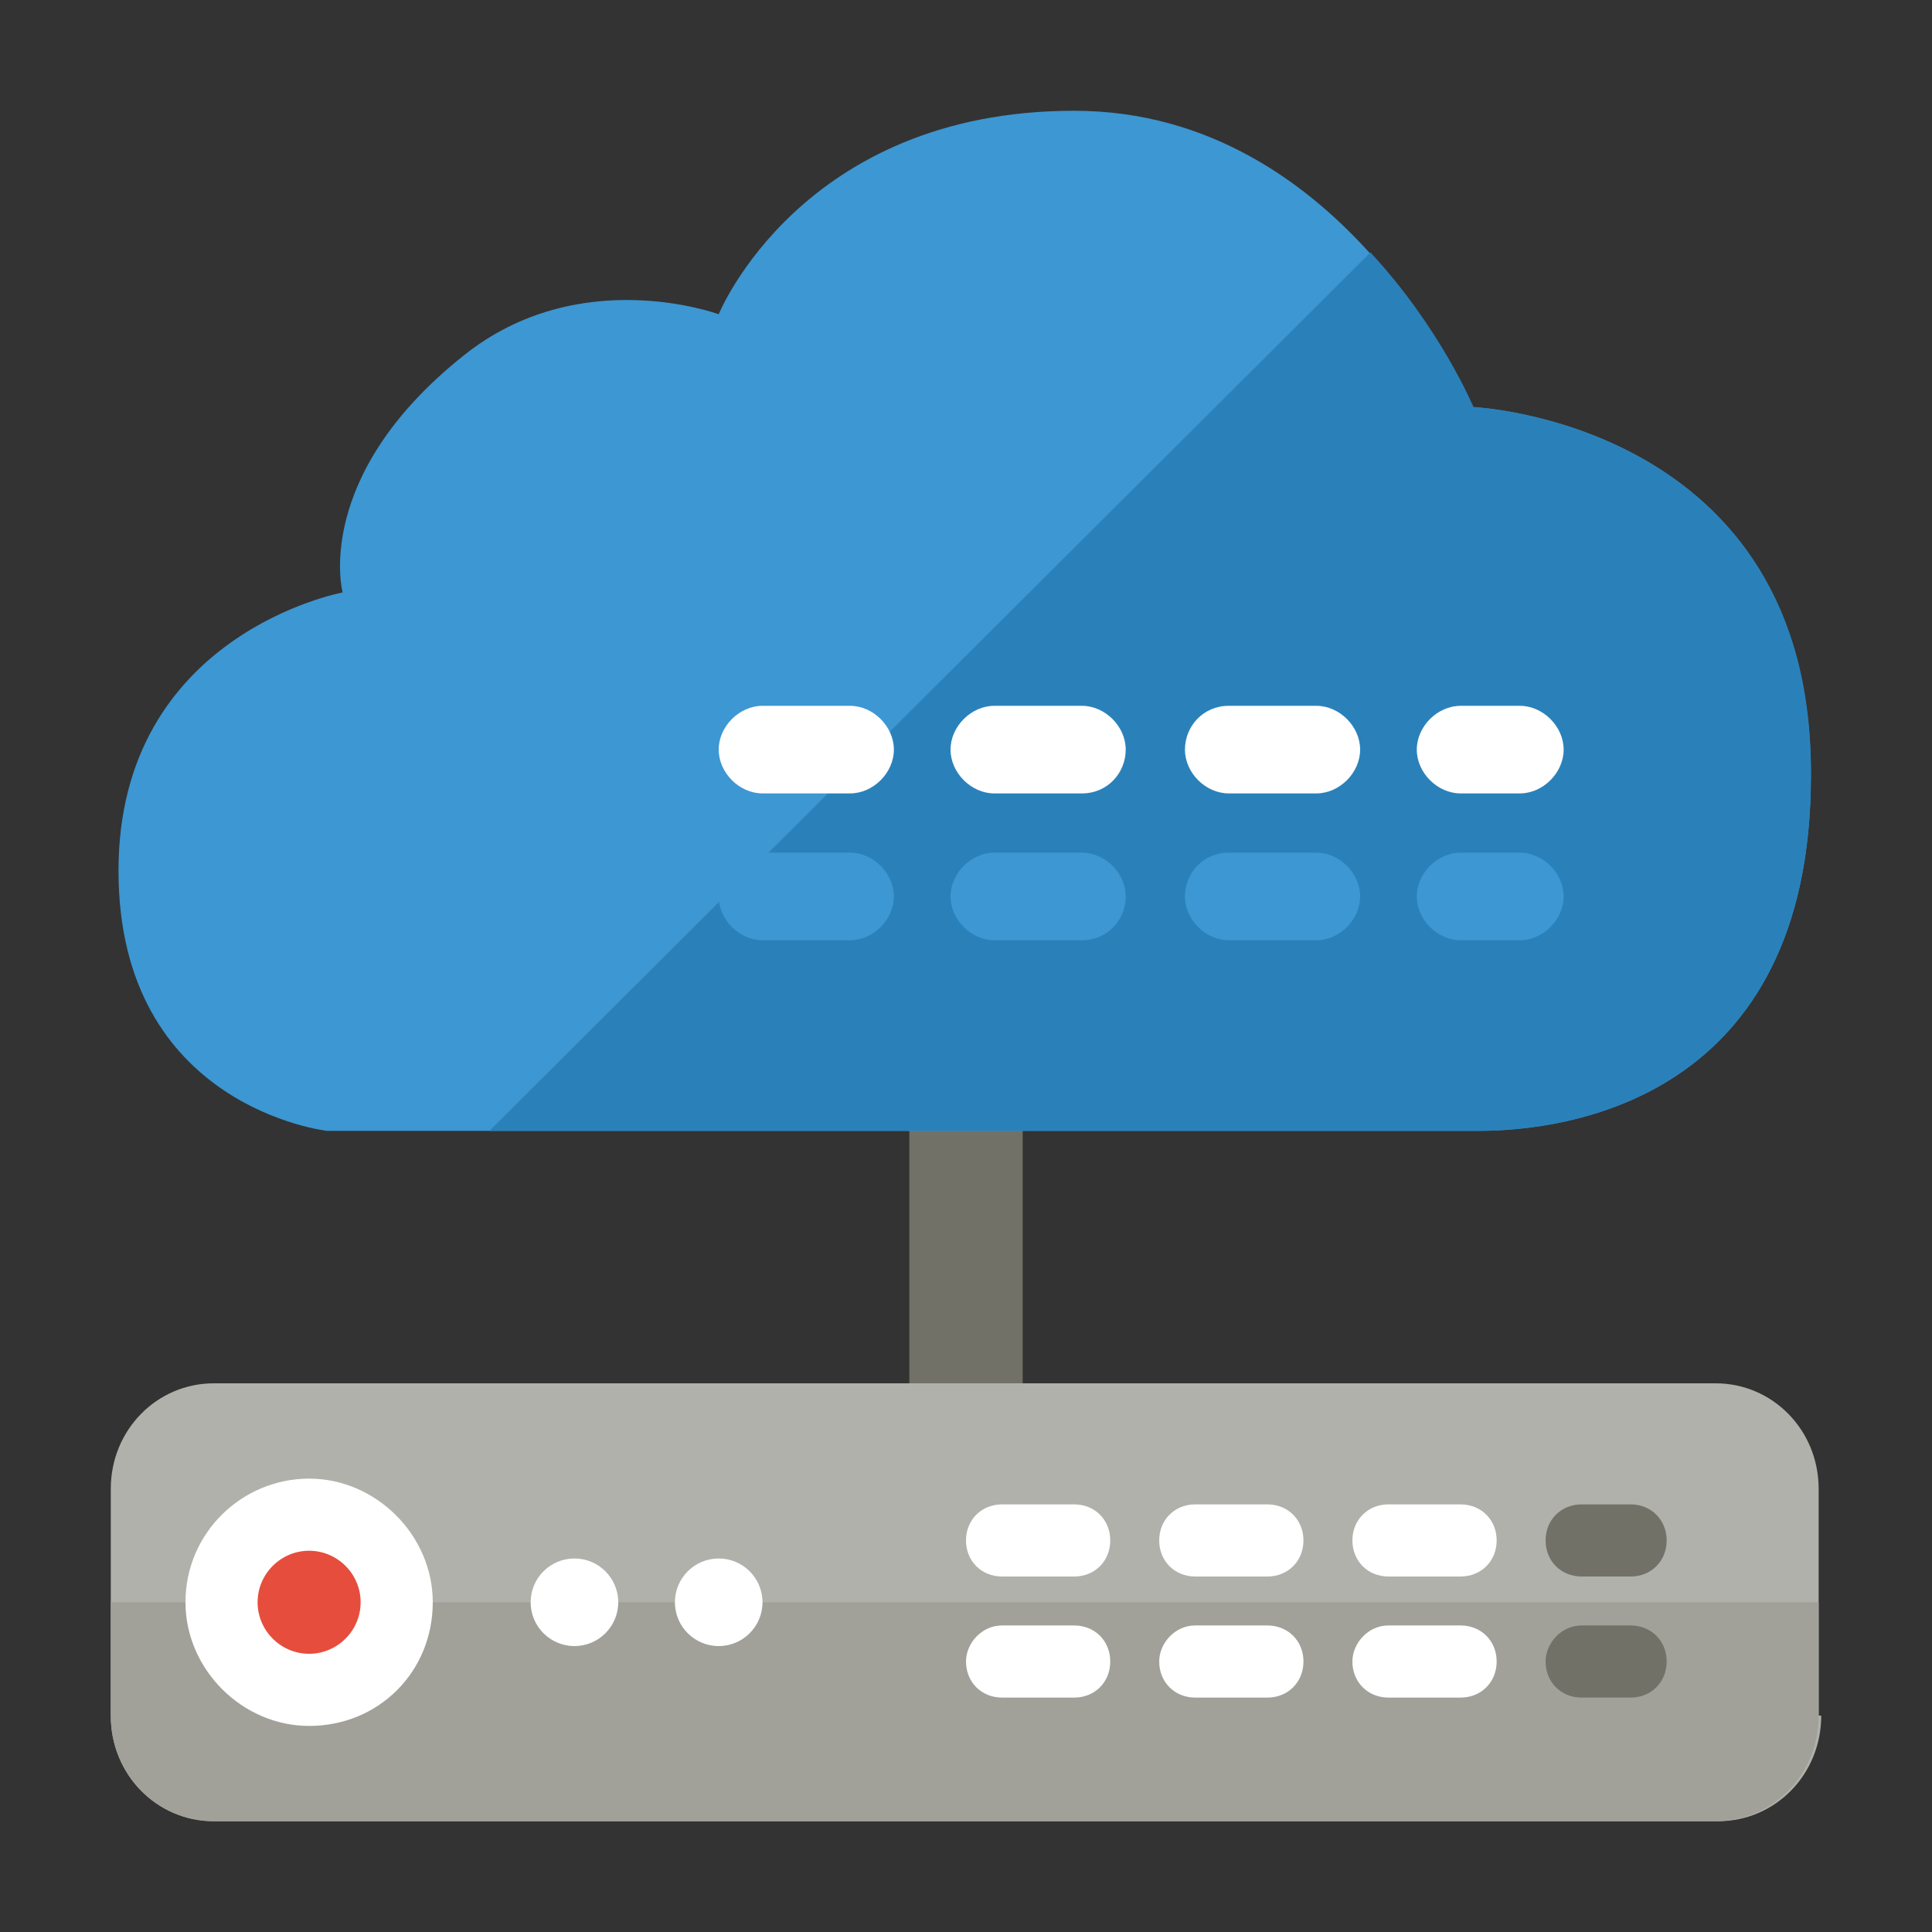 <svg xmlns="http://www.w3.org/2000/svg" viewBox="0 0 75 75" enable-background="new 0 0 75 75"><rect x="0" y="0" width="75" height="75" fill="#333333" stroke="none"/><style type="text/css">.st0{fill:#717168;} .st1{fill:#3C97D3;} .st2{fill:#2A81BA;} .st3{fill:#B0B1AA;} .st4{fill:#A1A19A;} .st5{fill:#E64D3C;} .st6{fill:#FFFFFF;}</style><path d="M35.3 38.6h4.4v19.6h-4.4z" class="st0"/><path d="M57.4 43.9c3.4 0 12.9-1.2 12.9-13.8 0-13.8-13.2-14.3-13.2-14.3S52.3 4.3 41.7 4.3c-10.6 0-13.8 7.9-13.8 7.9s-5.4-2-9.9 1.6c-5.9 4.7-4.7 9.2-4.7 9.2s-8.7 1.6-8.7 10.8 8.1 10.1 8.1 10.1 41.3 0 44.7 0z" class="st1"/><path d="M57.2 15.8s-1.3-3.1-4-6L19 43.9c11.7 0 35.8 0 38.4 0 3.4 0 12.9-1.2 12.9-13.8.1-13.7-13.1-14.3-13.1-14.3z" class="st2"/><path d="M70.7 66.6c0 2.3-1.8 4.1-4 4.1H8.3c-2.2 0-4-1.8-4-4.1v-8.8c0-2.3 1.8-4.1 4-4.1h58.3c2.2 0 4 1.8 4 4.1v8.8z" class="st3"/><path d="M4.3 62.2v4.4c0 2.3 1.8 4.1 4 4.1h58.3c2.2 0 4-1.8 4-4.1v-4.4H4.3z" class="st4"/><ellipse cx="12" cy="62.2" class="st5" rx="3.4" ry="3.4"/><path d="M12 57.4c2.6 0 4.8 2.2 4.8 4.8 0 2.7-2.1 4.8-4.8 4.8-2.6 0-4.8-2.2-4.8-4.8 0-2.7 2.2-4.8 4.8-4.8zm0 6.8c1.1 0 2-.9 2-2s-.9-2-2-2-2 .9-2 2 .9 2 2 2z" class="st6"/><path d="M61.4 63.1h1.9c.8 0 1.4.6 1.4 1.4 0 .8-.6 1.4-1.4 1.4h-1.9c-.8 0-1.4-.6-1.4-1.4 0-.7.6-1.4 1.4-1.4z" class="st0"/><path d="M38.9 63.1h2.8c.8 0 1.4.6 1.4 1.4 0 .8-.6 1.4-1.4 1.4h-2.8c-.8 0-1.4-.6-1.4-1.4 0-.7.6-1.4 1.4-1.4zm7.5 0h2.8c.8 0 1.4.6 1.4 1.4 0 .8-.6 1.4-1.4 1.4h-2.8c-.8 0-1.4-.6-1.4-1.4 0-.7.6-1.4 1.4-1.4zm7.5 0h2.8c.8 0 1.4.6 1.4 1.4 0 .8-.6 1.4-1.4 1.4h-2.8c-.8 0-1.4-.6-1.4-1.4 0-.7.6-1.4 1.4-1.4z" class="st6"/><path d="M61.4 58.4h1.9c.8 0 1.4.6 1.4 1.4 0 .8-.6 1.4-1.4 1.4h-1.9c-.8 0-1.4-.6-1.4-1.4 0-.8.6-1.4 1.4-1.4z" class="st0"/><path d="M38.9 58.4h2.8c.8 0 1.4.6 1.4 1.4 0 .8-.6 1.4-1.4 1.4h-2.8c-.8 0-1.4-.6-1.4-1.4 0-.8.6-1.4 1.4-1.4zm7.5 0h2.8c.8 0 1.4.6 1.4 1.4 0 .8-.6 1.4-1.4 1.4h-2.8c-.8 0-1.4-.6-1.4-1.4 0-.8.6-1.4 1.4-1.4zm7.5 0h2.8c.8 0 1.4.6 1.4 1.4 0 .8-.6 1.4-1.4 1.4h-2.8c-.8 0-1.4-.6-1.4-1.4 0-.8.6-1.4 1.4-1.4z" class="st6"/><path d="M56.7 33.1H59c.9 0 1.7.8 1.7 1.7s-.8 1.7-1.7 1.7h-2.3c-.9 0-1.7-.8-1.7-1.7s.8-1.7 1.7-1.7zM29.6 33.1H33c.9 0 1.7.8 1.7 1.7s-.8 1.7-1.7 1.7h-3.4c-.9 0-1.7-.8-1.7-1.7s.8-1.7 1.7-1.7zm9 0H42c.9 0 1.7.8 1.7 1.7s-.7 1.7-1.7 1.7h-3.4c-.9 0-1.7-.8-1.7-1.7s.8-1.7 1.7-1.7zm9.1 0h3.4c.9 0 1.7.8 1.7 1.7s-.8 1.7-1.7 1.7h-3.4c-.9 0-1.7-.8-1.7-1.7s.7-1.7 1.7-1.7z" class="st1"/><path d="M56.7 27.4H59c.9 0 1.7.8 1.7 1.7s-.8 1.7-1.7 1.7h-2.3c-.9 0-1.7-.8-1.7-1.7s.8-1.7 1.7-1.7zM29.6 27.4H33c.9 0 1.7.8 1.7 1.7s-.8 1.7-1.7 1.7h-3.4c-.9 0-1.7-.8-1.7-1.7s.8-1.7 1.7-1.7zm9 0H42c.9 0 1.7.8 1.7 1.7s-.7 1.7-1.7 1.7h-3.4c-.9 0-1.7-.8-1.7-1.7s.8-1.7 1.7-1.7zm9.1 0h3.4c.9 0 1.7.8 1.7 1.7s-.8 1.7-1.7 1.7h-3.4c-.9 0-1.7-.8-1.7-1.7s.7-1.7 1.7-1.7z" class="st6"/><ellipse cx="22.3" cy="62.2" class="st6" rx="1.7" ry="1.7"/><ellipse cx="27.9" cy="62.2" class="st6" rx="1.7" ry="1.7"/></svg>